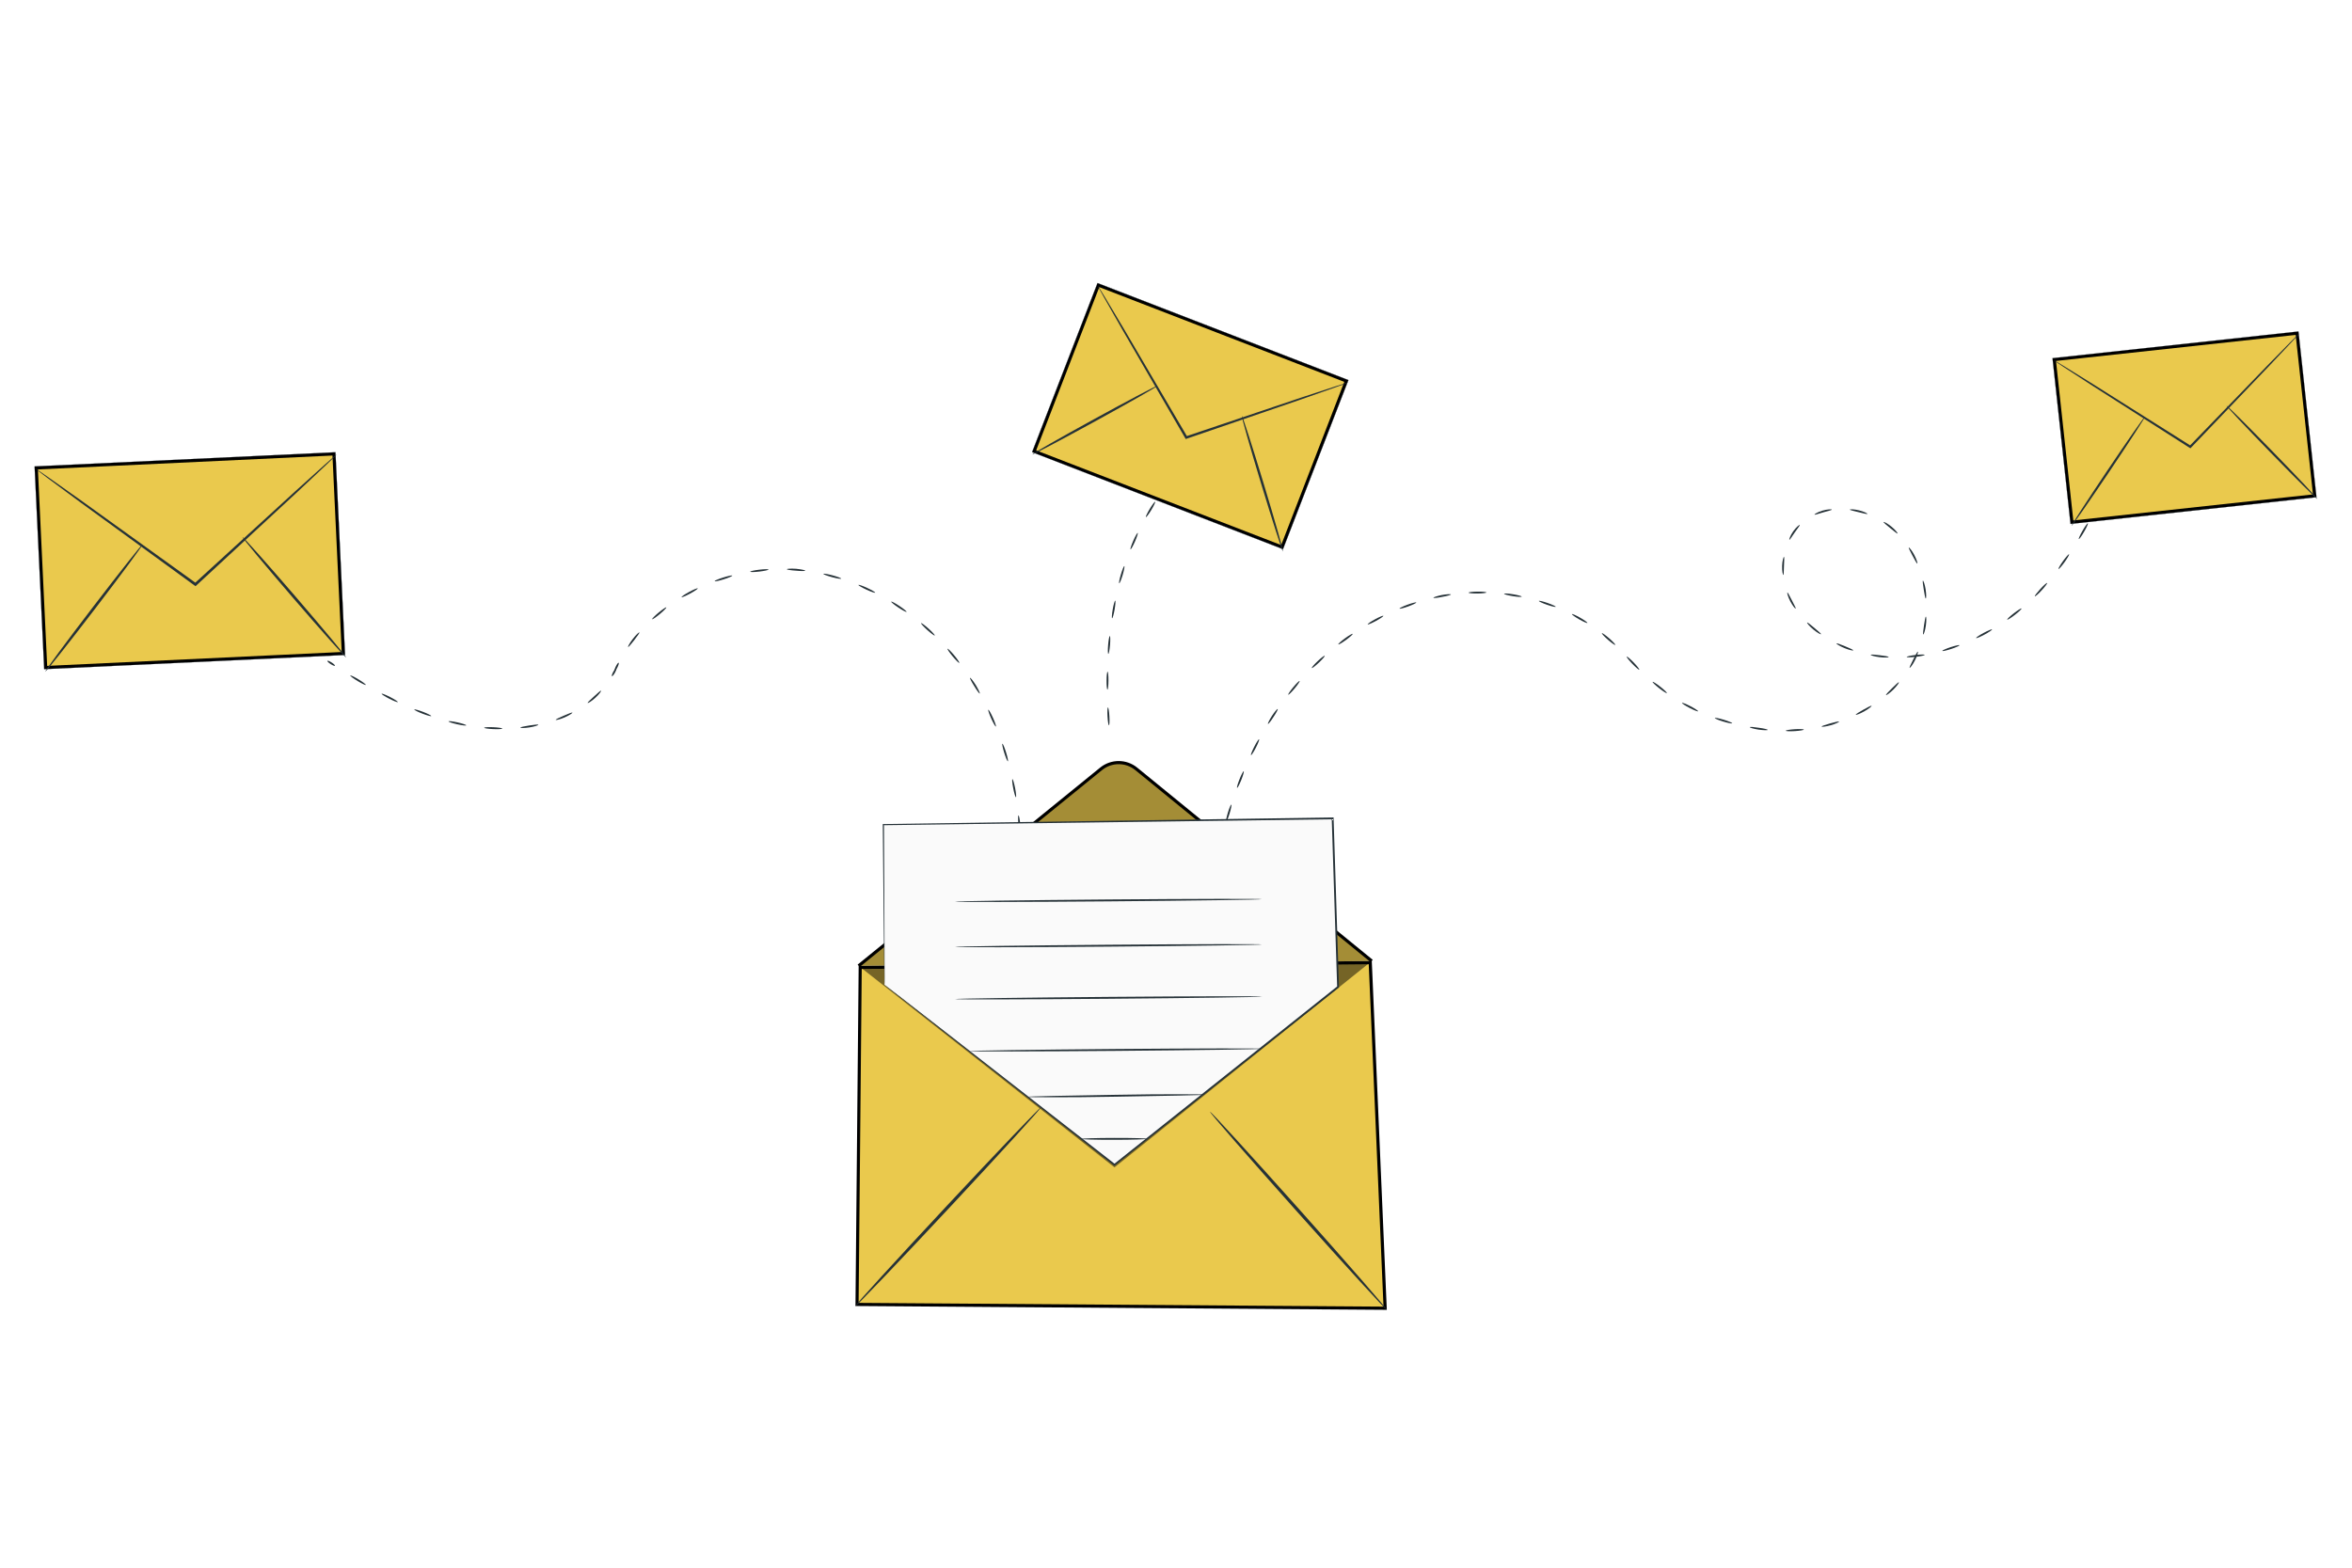 <?xml version="1.0" encoding="UTF-8"?>
<svg id="Layer_10" data-name="Layer 10" xmlns="http://www.w3.org/2000/svg" xmlns:xlink="http://www.w3.org/1999/xlink" viewBox="0 0 750 500">
  <defs>
    <style>
      .cls-1 {
        fill: #fafafa;
      }

      .cls-2 {
        opacity: .5;
      }

      .cls-3 {
        filter: url(#drop-shadow-4);
      }

      .cls-4, .cls-5 {
        fill: #eac94d;
      }

      .cls-6 {
        filter: url(#drop-shadow-3);
      }

      .cls-7 {
        filter: url(#drop-shadow-1);
      }

      .cls-8 {
        opacity: .3;
      }

      .cls-9 {
        filter: url(#drop-shadow-2);
      }

      .cls-5 {
        stroke: #000;
        stroke-miterlimit: 10;
      }

      .cls-10 {
        fill: #263238;
      }
    </style>
    <filter id="drop-shadow-1" filterUnits="userSpaceOnUse">
      <feOffset dx="0" dy="4"/>
      <feGaussianBlur result="blur" stdDeviation="4"/>
      <feFlood flood-color="#000" flood-opacity=".25"/>
      <feComposite in2="blur" operator="in"/>
      <feComposite in="SourceGraphic"/>
    </filter>
    <filter id="drop-shadow-2" filterUnits="userSpaceOnUse">
      <feOffset dx="0" dy="4"/>
      <feGaussianBlur result="blur-2" stdDeviation="4"/>
      <feFlood flood-color="#000" flood-opacity=".25"/>
      <feComposite in2="blur-2" operator="in"/>
      <feComposite in="SourceGraphic"/>
    </filter>
    <filter id="drop-shadow-3" filterUnits="userSpaceOnUse">
      <feOffset dx="0" dy="4"/>
      <feGaussianBlur result="blur-3" stdDeviation="4"/>
      <feFlood flood-color="#000" flood-opacity=".25"/>
      <feComposite in2="blur-3" operator="in"/>
      <feComposite in="SourceGraphic"/>
    </filter>
    <filter id="drop-shadow-4" filterUnits="userSpaceOnUse">
      <feOffset dx="0" dy="4"/>
      <feGaussianBlur result="blur-4" stdDeviation="4"/>
      <feFlood flood-color="#000" flood-opacity=".25"/>
      <feComposite in2="blur-4" operator="in"/>
      <feComposite in="SourceGraphic"/>
    </filter>
  </defs>
  <g>
    <path class="cls-10" d="M385.75,289.9c.16,.02,.24,.67,.16,1.47-.08,.79-.28,1.42-.44,1.41-.17-.01-.24-.67-.16-1.47,.08-.79,.28-1.42,.44-1.41Z"/>
    <path class="cls-10" d="M387.29,278.66c.16,.03,.11,1.3-.13,2.85-.24,1.55-.56,2.78-.72,2.76-.16-.02-.11-1.3,.13-2.85,.24-1.55,.56-2.79,.72-2.76Z"/>
    <path class="cls-10" d="M389.56,267.55c.16,.04,.02,1.31-.32,2.83-.34,1.53-.74,2.74-.91,2.7-.16-.03-.02-1.3,.32-2.83,.34-1.53,.75-2.74,.91-2.7Z"/>
    <path class="cls-10" d="M392.63,256.63c.16,.05-.08,1.31-.53,2.8-.45,1.5-.95,2.67-1.11,2.63-.16-.04,.08-1.3,.53-2.8,.45-1.5,.95-2.68,1.11-2.63Z"/>
    <path class="cls-10" d="M396.59,246c.15,.07-.19,1.3-.77,2.75-.58,1.45-1.17,2.58-1.33,2.52-.16-.06,.19-1.29,.77-2.75,.58-1.46,1.17-2.59,1.33-2.52Z"/>
    <path class="cls-10" d="M401.5,235.79c.15,.08-.31,1.27-1.02,2.66-.71,1.39-1.41,2.46-1.56,2.39-.15-.07,.31-1.26,1.02-2.66,.71-1.4,1.41-2.47,1.56-2.39Z"/>
    <path class="cls-10" d="M407.43,226.13c.14,.1-.46,1.22-1.33,2.52-.83,1.32-1.63,2.32-1.77,2.24-.14-.09,.42-1.23,1.26-2.56,.87-1.31,1.7-2.29,1.83-2.19Z"/>
    <path class="cls-10" d="M414.42,217.2c.12,.11-.58,1.17-1.58,2.37-1,1.2-1.91,2.09-2.04,1.99-.13-.1,.58-1.16,1.58-2.37,1-1.21,1.92-2.1,2.04-1.99Z"/>
    <path class="cls-10" d="M422.42,209.16c.11,.12-.72,1.1-1.85,2.17-1.13,1.07-2.15,1.85-2.27,1.73-.12-.12,.71-1.09,1.85-2.17,1.14-1.08,2.16-1.86,2.27-1.73Z"/>
    <path class="cls-10" d="M431.34,202.17c.09,.14-.85,1-2.11,1.92-1.26,.92-2.36,1.56-2.47,1.43-.1-.13,.84-.99,2.11-1.92,1.27-.93,2.37-1.57,2.47-1.43Z"/>
    <path class="cls-10" d="M441.12,196.42c.07,.15-.98,.87-2.35,1.62-1.37,.74-2.55,1.23-2.64,1.09-.09-.14,.97-.87,2.35-1.62,1.38-.75,2.56-1.24,2.64-1.09Z"/>
    <path class="cls-10" d="M451.62,192.16c.05,.16-1.1,.72-2.56,1.25-1.47,.53-2.7,.84-2.77,.69-.06-.15,1.08-.71,2.56-1.25,1.48-.54,2.72-.84,2.77-.69Z"/>
    <path class="cls-10" d="M462.66,189.59c.02,.17-1.21,.5-2.74,.77-1.52,.32-2.79,.45-2.83,.29-.04-.16,1.18-.56,2.72-.88,1.55-.27,2.83-.34,2.85-.18Z"/>
    <path class="cls-10" d="M473.97,188.96c0,.17-1.27,.31-2.83,.33-1.56,.02-2.83-.1-2.84-.27-.01-.17,1.26-.31,2.83-.33,1.57-.02,2.85,.1,2.84,.27Z"/>
    <path class="cls-10" d="M485.23,190.29c-.03,.16-1.31,.09-2.85-.16-1.54-.25-2.77-.58-2.75-.75,.02-.16,1.29-.1,2.85,.16,1.55,.25,2.79,.59,2.75,.75Z"/>
    <path class="cls-10" d="M496.08,193.53c-.06,.15-1.31-.14-2.78-.65-1.47-.51-2.63-1.05-2.58-1.21,.05-.16,1.29,.13,2.78,.65,1.49,.52,2.64,1.06,2.58,1.21Z"/>
    <path class="cls-10" d="M506.18,198.68c-.09,.14-1.26-.37-2.61-1.14-1.35-.77-2.39-1.52-2.31-1.67s1.24,.36,2.61,1.14c1.37,.78,2.4,1.53,2.31,1.67Z"/>
    <path class="cls-10" d="M515.07,205.69c-.12,.12-1.16-.62-2.33-1.64-1.17-1.03-2.04-1.96-1.93-2.1,.1-.13,1.14,.6,2.33,1.64,1.18,1.04,2.05,1.98,1.93,2.1Z"/>
  </g>
  <g>
    <path class="cls-10" d="M522.73,213.59c-.12,.12-1.11-.72-2.22-1.87-1.11-1.15-1.91-2.18-1.78-2.29,.12-.11,1.12,.73,2.22,1.87,1.1,1.14,1.9,2.17,1.78,2.29Z"/>
    <path class="cls-10" d="M531.52,221.05c-.1,.14-1.19-.56-2.45-1.55-1.26-.99-2.19-1.89-2.08-2.02,.11-.13,1.21,.57,2.45,1.55,1.25,.98,2.18,1.88,2.08,2.02Z"/>
    <path class="cls-10" d="M541.48,226.85c-.07,.15-1.28-.32-2.7-1.06-1.42-.74-2.51-1.45-2.42-1.6s1.29,.33,2.7,1.06c1.4,.73,2.49,1.44,2.42,1.6Z"/>
    <path class="cls-10" d="M552.35,230.68c-.04,.16-1.32-.08-2.85-.55-1.53-.46-2.73-.97-2.67-1.12,.06-.16,1.33,.09,2.85,.55,1.52,.46,2.71,.96,2.67,1.12Z"/>
    <path class="cls-10" d="M563.68,232.79c-.01,.17-1.32,.13-2.91-.08-1.58-.25-2.83-.62-2.8-.78,.03-.17,1.32-.06,2.89,.19,1.57,.2,2.83,.5,2.81,.67Z"/>
    <path class="cls-10" d="M575.2,232.7c.02,.16-1.26,.38-2.86,.48-1.6,.1-2.9,.04-2.9-.12,0-.17,1.28-.38,2.86-.48,1.58-.1,2.88-.04,2.9,.12Z"/>
    <path class="cls-10" d="M586.43,230.16c.06,.15-1.13,.72-2.67,1.15-1.54,.44-2.84,.58-2.88,.42-.04-.16,1.19-.57,2.71-1,1.52-.43,2.78-.73,2.83-.58Z"/>
    <path class="cls-10" d="M596.79,225.13c.09,.14-.92,.97-2.32,1.75-1.4,.79-2.64,1.22-2.7,1.07-.07-.15,1.03-.82,2.41-1.6,1.38-.77,2.52-1.37,2.62-1.23Z"/>
    <path class="cls-10" d="M605.5,217.62c.13,.11-.62,1.19-1.76,2.32-1.14,1.13-2.23,1.87-2.33,1.74-.11-.13,.79-1.06,1.91-2.17,1.12-1.11,2.05-2,2.18-1.89Z"/>
    <path class="cls-10" d="M611.56,207.86c.15,.06-.2,1.33-.93,2.76-.73,1.44-1.55,2.46-1.69,2.37-.14-.09,.44-1.24,1.15-2.65,.72-1.4,1.31-2.55,1.46-2.49Z"/>
    <path class="cls-10" d="M614.12,196.66c.16,0,.22,1.32-.01,2.91-.23,1.59-.67,2.83-.82,2.79-.16-.04,0-1.32,.23-2.88,.23-1.56,.44-2.83,.61-2.82Z"/>
    <path class="cls-10" d="M613.18,185.2c.16-.04,.61,1.19,.86,2.78,.25,1.59,.21,2.9,.05,2.91-.17,.01-.39-1.26-.64-2.82-.25-1.56-.43-2.83-.27-2.88Z"/>
    <path class="cls-10" d="M608.68,174.64c.13-.09,.98,.92,1.73,2.34,.76,1.42,1.12,2.68,.97,2.75-.16,.06-.76-1.07-1.5-2.46-.73-1.39-1.34-2.53-1.2-2.62Z"/>
    <path class="cls-10" d="M600.62,166.49c.09-.14,1.27,.45,2.52,1.48,1.25,1.02,2.06,2.07,1.94,2.18-.12,.12-1.1-.72-2.32-1.71-1.21-1-2.22-1.8-2.13-1.94Z"/>
    <path class="cls-10" d="M589.88,162.54c.02-.16,1.34-.16,2.91,.23,1.57,.38,2.75,.98,2.69,1.13-.06,.16-1.3-.18-2.83-.55-1.53-.38-2.78-.64-2.77-.81Z"/>
    <path class="cls-10" d="M578.6,164.14c-.07-.14,1.05-.86,2.62-1.3,1.56-.45,2.89-.46,2.91-.3,.02,.17-1.24,.44-2.74,.87-1.51,.43-2.71,.87-2.78,.72Z"/>
    <path class="cls-10" d="M570.6,172.14c-.15-.06,.27-1.33,1.21-2.66,.93-1.34,1.98-2.16,2.09-2.04,.12,.12-.71,1.1-1.6,2.39-.9,1.28-1.54,2.39-1.7,2.32Z"/>
    <path class="cls-10" d="M568.66,183.38c-.16,.02-.44-1.27-.38-2.9,.05-1.62,.43-2.89,.59-2.86,.17,.03,.06,1.31,0,2.88-.06,1.57-.05,2.86-.22,2.87Z"/>
    <path class="cls-10" d="M572.6,194.11c-.13,.09-.99-.91-1.73-2.35-.75-1.44-1.06-2.72-.91-2.77,.16-.06,.71,1.1,1.44,2.5,.72,1.4,1.34,2.53,1.2,2.62Z"/>
    <path class="cls-10" d="M580.67,202.27c-.09,.13-1.24-.49-2.48-1.53-1.24-1.03-2.05-2.07-1.93-2.18,.12-.12,1.11,.71,2.32,1.72,1.21,1.02,2.19,1.85,2.09,1.99Z"/>
    <path class="cls-10" d="M590.95,207.42c-.05,.16-1.33-.11-2.82-.73-1.49-.61-2.59-1.32-2.51-1.47,.08-.15,1.28,.31,2.74,.91,1.46,.6,2.64,1.12,2.59,1.28Z"/>
    <path class="cls-10" d="M602.25,209.55c0,.16-1.31,.24-2.91,.04-1.59-.19-2.85-.58-2.81-.74,.03-.17,1.32-.05,2.88,.14,1.57,.19,2.84,.38,2.83,.55Z"/>
    <path class="cls-10" d="M613.74,208.86c.03,.16-1.24,.45-2.83,.63-1.59,.19-2.89,.2-2.9,.04,0-.17,1.26-.45,2.83-.63,1.57-.18,2.87-.2,2.9-.04Z"/>
    <path class="cls-10" d="M624.84,205.79c.06,.15-1.12,.69-2.65,1.19-1.52,.5-2.79,.78-2.83,.62-.04-.16,1.14-.69,2.65-1.19,1.5-.49,2.77-.77,2.83-.62Z"/>
    <path class="cls-10" d="M635.22,200.76c.09,.14-.99,.87-2.4,1.63-1.41,.76-2.61,1.25-2.68,1.1s1-.88,2.4-1.63c1.39-.75,2.6-1.25,2.68-1.1Z"/>
    <path class="cls-10" d="M644.61,194.08c.11,.13-.83,1.02-2.09,2.01-1.26,.98-2.37,1.67-2.46,1.53-.1-.14,.84-1.03,2.09-2.01,1.25-.97,2.35-1.66,2.46-1.53Z"/>
    <path class="cls-10" d="M652.78,185.94c.13,.11-.65,1.15-1.73,2.33-1.07,1.19-2.07,2.03-2.19,1.9-.11-.11,.69-1.13,1.75-2.31,1.07-1.17,2.05-2.03,2.17-1.92Z"/>
    <path class="cls-10" d="M659.78,176.78c.14,.09-.51,1.22-1.44,2.52-.93,1.3-1.8,2.27-1.93,2.17-.13-.1,.51-1.23,1.44-2.52,.93-1.29,1.79-2.26,1.93-2.17Z"/>
    <path class="cls-10" d="M665.77,166.92c.15,.08-.38,1.27-1.18,2.65-.8,1.39-1.56,2.44-1.7,2.35-.14-.09,.39-1.27,1.18-2.65,.79-1.38,1.55-2.43,1.7-2.35Z"/>
    <path class="cls-10" d="M670.9,156.59c.15,.07-.28,1.29-.97,2.73-.69,1.44-1.36,2.55-1.51,2.48-.15-.07,.28-1.3,.97-2.73,.68-1.44,1.36-2.54,1.51-2.48Z"/>
    <path class="cls-10" d="M675.41,145.98c.15,.06-.21,1.31-.82,2.78-.6,1.48-1.22,2.62-1.37,2.56-.15-.07,.21-1.31,.82-2.78,.6-1.47,1.22-2.62,1.37-2.55Z"/>
    <path class="cls-10" d="M679.5,135.19c.16,.06-.17,1.31-.72,2.81-.55,1.49-1.13,2.66-1.28,2.6s.17-1.32,.72-2.81c.55-1.49,1.13-2.66,1.28-2.6Z"/>
    <path class="cls-10" d="M681.9,128.51c.16,.06,.18,.38,.06,.73-.12,.34-.35,.58-.51,.52-.16-.06-.18-.38-.06-.73,.12-.34,.35-.58,.51-.52Z"/>
  </g>
  <g class="cls-7">
    <g>
      <g>
        <rect class="cls-4" x="657.64" y="106.33" width="77.88" height="52.17" transform="translate(-10.22 75.98) rotate(-6.2)"/>
        <path d="M732.04,102.82l5.52,50.87-76.43,8.3-5.52-50.87,76.43-8.3m.89-1.1l-78.42,8.52,5.74,52.86,78.42-8.52-5.74-52.86h0Z"/>
      </g>
      <path class="cls-10" d="M660.22,163.13v-.03s-5.75-52.89-5.75-52.89h.03s78.45-8.52,78.45-8.52v.03s5.75,52.89,5.75,52.89h-.03s-78.45,8.52-78.45,8.52Zm-5.68-52.87l5.73,52.8,78.37-8.51-5.73-52.8-78.37,8.51Z"/>
    </g>
    <path class="cls-10" d="M733.24,102.33s-.21,.29-.65,.78c-.5,.54-1.15,1.26-1.98,2.15-1.79,1.9-4.3,4.56-7.37,7.82-6.32,6.61-14.98,15.66-24.56,25.69l-.2,.21-.25-.16c-.19-.12-.39-.25-.6-.38-11.83-7.56-22.53-14.39-30.35-19.39-3.82-2.48-6.93-4.5-9.15-5.95-1.03-.68-1.85-1.23-2.47-1.65-.56-.38-.85-.59-.83-.62,.01-.02,.33,.15,.91,.49,.64,.39,1.49,.9,2.54,1.53,2.26,1.4,5.41,3.36,9.28,5.75,7.85,4.95,18.6,11.73,30.47,19.22,.21,.13,.41,.26,.6,.38l-.45,.05c9.65-9.97,18.35-18.97,24.72-25.54,3.14-3.2,5.7-5.8,7.53-7.67,.86-.85,1.55-1.54,2.07-2.06,.48-.46,.74-.7,.76-.68Z"/>
    <path class="cls-10" d="M660.56,163.71c-.16-.11,4.95-8,11.41-17.61,6.47-9.62,11.84-17.32,12.01-17.21,.16,.11-4.95,7.99-11.41,17.61-6.47,9.62-11.84,17.32-12.01,17.21Z"/>
    <path class="cls-10" d="M709.98,125.39c.14-.14,6.75,6.42,14.76,14.65,8.01,8.23,14.39,15.01,14.25,15.15s-6.75-6.42-14.76-14.65c-8.01-8.23-14.39-15.01-14.25-15.15Z"/>
  </g>
  <g>
    <path class="cls-10" d="M358.89,270.89c.16-.03,.4,.59,.54,1.37,.13,.79,.11,1.45-.06,1.47s-.4-.59-.54-1.37c-.13-.79-.11-1.45,.06-1.47Z"/>
    <path class="cls-10" d="M357.04,259.63c.16-.03,.5,1.21,.75,2.77,.25,1.55,.32,2.84,.16,2.86-.16,.03-.5-1.21-.75-2.77-.25-1.56-.32-2.84-.16-2.86Z"/>
    <path class="cls-10" d="M355.39,248.34c.16-.02,.47,1.22,.69,2.78,.22,1.56,.26,2.84,.1,2.87s-.47-1.22-.69-2.78c-.22-1.56-.26-2.84-.1-2.87Z"/>
    <path class="cls-10" d="M353.3,225.63c.17,0,.37,1.26,.46,2.83,.09,1.57,.03,2.85-.14,2.86-.17,.01-.37-1.25-.46-2.83-.09-1.57-.03-2.86,.14-2.86Z"/>
    <path class="cls-10" d="M353.18,214.23c.17,0,.29,1.28,.28,2.86,0,1.57-.15,2.85-.32,2.85-.17,0-.29-1.28-.28-2.86,0-1.58,.15-2.86,.32-2.85Z"/>
    <path class="cls-10" d="M353.9,202.85c.16,.02,.19,1.3,.06,2.87-.13,1.57-.37,2.83-.54,2.82-.17,0-.19-1.29-.06-2.87,.13-1.57,.37-2.83,.54-2.82Z"/>
    <path class="cls-10" d="M355.62,191.57c.16,.03,.07,1.31-.2,2.86-.27,1.55-.63,2.78-.79,2.76-.16-.02-.07-1.3,.2-2.86,.27-1.56,.63-2.79,.79-2.76Z"/>
    <path class="cls-10" d="M358.52,180.55c.16,.05-.08,1.32-.52,2.82-.45,1.5-.94,2.69-1.1,2.65-.16-.04,.07-1.3,.53-2.82,.45-1.52,.94-2.7,1.1-2.65Z"/>
    <path class="cls-10" d="M362.79,169.98c.15,.07-.24,1.3-.87,2.73-.63,1.44-1.27,2.55-1.42,2.49-.15-.06,.24-1.28,.87-2.73,.64-1.45,1.27-2.56,1.42-2.49Z"/>
    <path class="cls-10" d="M368.35,160.03c.14,.09-.4,1.25-1.21,2.6-.81,1.34-1.58,2.37-1.73,2.29-.15-.08,.4-1.24,1.21-2.6,.82-1.35,1.59-2.38,1.73-2.29Z"/>
    <path class="cls-10" d="M375.19,150.91c.12,.11-.57,1.19-1.56,2.41-.98,1.22-1.89,2.13-2.02,2.03-.13-.1,.56-1.18,1.56-2.41,.99-1.23,1.9-2.14,2.02-2.03Z"/>
    <path class="cls-10" d="M383.3,142.89c.11,.13-.75,1.09-1.9,2.15-1.16,1.06-2.19,1.82-2.31,1.7s.73-1.08,1.9-2.15c1.17-1.07,2.2-1.83,2.31-1.7Z"/>
    <path class="cls-10" d="M392.62,136.34c.08,.14-.92,.95-2.24,1.79-1.32,.84-2.47,1.42-2.57,1.28-.1-.13,.91-.94,2.24-1.79,1.33-.85,2.48-1.43,2.57-1.28Z"/>
    <path class="cls-10" d="M403.01,131.66c.05,.16-1.09,.75-2.55,1.32-1.46,.57-2.7,.91-2.77,.76-.07-.15,1.07-.74,2.55-1.32,1.48-.58,2.71-.92,2.76-.76Z"/>
    <path class="cls-10" d="M411.34,129.61c.03,.16-.58,.42-1.36,.56-.78,.15-1.43,.14-1.47-.03-.04-.16,.57-.41,1.36-.56,.79-.15,1.44-.14,1.47,.03Z"/>
  </g>
  <g class="cls-9">
    <g>
      <g>
        <rect class="cls-4" x="351.14" y="86.33" width="56.81" height="84.77" transform="translate(122.6 436.29) rotate(-68.86)"/>
        <path d="M350.54,87.58l78.13,30.21-20.13,52.06-78.13-30.21,20.13-52.06m-.57-1.29l-20.85,53.92,80,30.93,20.85-53.92-80-30.93h0Z"/>
      </g>
      <path class="cls-10" d="M409.13,171.18h-.03s-80.02-30.96-80.02-30.96v-.03s20.87-53.95,20.87-53.95h.03s80.02,30.96,80.02,30.96v.03s-20.87,53.95-20.87,53.95Zm-79.98-30.99l79.94,30.91,20.83-53.87-79.94-30.91-20.83,53.87Z"/>
    </g>
    <path class="cls-10" d="M429.97,117.97s-.34,.17-1.02,.43c-.75,.28-1.74,.64-2.98,1.09-2.68,.94-6.43,2.26-11.02,3.88-9.41,3.23-22.29,7.65-36.55,12.55l-.3,.1-.16-.28c-.12-.21-.26-.44-.39-.67-7.65-13.2-14.57-25.15-19.63-33.89-2.45-4.3-4.44-7.8-5.87-10.31-.65-1.17-1.17-2.11-1.56-2.82-.35-.65-.52-1-.5-1.01,.02-.01,.24,.31,.63,.93,.43,.69,.99,1.61,1.69,2.75,1.48,2.48,3.55,5.94,6.09,10.19,5.11,8.71,12.1,20.61,19.83,33.77,.13,.23,.27,.46,.39,.67l-.46-.17c14.29-4.81,27.2-9.15,36.62-12.33,4.63-1.52,8.4-2.76,11.1-3.64,1.26-.4,2.27-.71,3.03-.95,.69-.21,1.06-.31,1.07-.28Z"/>
    <path class="cls-10" d="M329.12,140.96c-.1-.19,8.77-5.25,19.82-11.31,11.05-6.06,20.09-10.82,20.19-10.63,.1,.19-8.77,5.25-19.82,11.31-11.05,6.06-20.09,10.82-20.19,10.63Z"/>
    <path class="cls-10" d="M395.99,128.63c.21-.06,3.31,9.57,6.94,21.52,3.63,11.95,6.4,21.69,6.19,21.75-.21,.06-3.31-9.57-6.94-21.52-3.63-11.95-6.4-21.68-6.19-21.75Z"/>
  </g>
  <g>
    <path class="cls-10" d="M325.29,283.51c.17,.01,.25,.67,.18,1.46-.06,.8-.25,1.43-.42,1.41-.17-.02-.25-.67-.18-1.46,.06-.79,.25-1.43,.42-1.41Z"/>
    <path class="cls-10" d="M325.58,271.78c.17,0,.3,1.31,.29,2.94,0,1.63-.14,2.94-.31,2.93-.17,0-.3-1.32-.29-2.94,0-1.62,.14-2.93,.31-2.93Z"/>
    <path class="cls-10" d="M324.78,260.07c.16-.02,.42,1.28,.57,2.89,.15,1.62,.14,2.94-.03,2.95-.17,.01-.42-1.29-.57-2.89-.15-1.61-.14-2.93,.03-2.95Z"/>
    <path class="cls-10" d="M322.83,248.5c.16-.04,.55,1.23,.86,2.82,.31,1.6,.43,2.91,.27,2.94-.16,.03-.55-1.24-.86-2.82-.31-1.59-.43-2.9-.27-2.94Z"/>
    <path class="cls-10" d="M319.64,237.21c.16-.05,.68,1.16,1.16,2.71,.49,1.55,.75,2.85,.59,2.89-.16,.04-.68-1.17-1.16-2.71-.48-1.54-.75-2.84-.59-2.89Z"/>
    <path class="cls-10" d="M315.15,226.37c.15-.07,.81,1.07,1.48,2.55,.67,1.48,1.08,2.74,.93,2.8-.15,.06-.82-1.08-1.48-2.55-.66-1.47-1.08-2.73-.93-2.8Z"/>
    <path class="cls-10" d="M309.33,216.19c.14-.09,.97,.94,1.84,2.32,.83,1.4,1.39,2.6,1.25,2.68-.14,.08-.93-.98-1.76-2.37-.87-1.36-1.47-2.54-1.33-2.63Z"/>
    <path class="cls-10" d="M302.14,206.91c.12-.11,1.07,.81,2.11,2.06,1.04,1.25,1.78,2.35,1.65,2.45s-1.08-.82-2.11-2.06c-1.03-1.24-1.77-2.33-1.65-2.45Z"/>
    <path class="cls-10" d="M293.71,198.75c.11-.13,1.17,.65,2.38,1.74,1.21,1.09,2.09,2.07,1.98,2.19-.12,.12-1.18-.66-2.38-1.74-1.2-1.08-2.08-2.06-1.98-2.19Z"/>
    <path class="cls-10" d="M284.19,191.89c.09-.14,1.25,.47,2.61,1.38,1.36,.9,2.37,1.74,2.28,1.88-.1,.13-1.27-.48-2.61-1.38-1.34-.89-2.36-1.73-2.28-1.88Z"/>
    <path class="cls-10" d="M273.74,186.56c.06-.15,1.31,.27,2.79,.96,1.48,.68,2.62,1.35,2.54,1.5-.08,.15-1.33-.28-2.79-.96-1.47-.68-2.6-1.35-2.54-1.5Z"/>
    <path class="cls-10" d="M262.56,183.03c.03-.16,1.34,.05,2.91,.47,1.57,.42,2.81,.9,2.76,1.05-.05,.16-1.35-.05-2.91-.47-1.56-.42-2.79-.89-2.76-1.05Z"/>
    <path class="cls-10" d="M250.93,181.54c0-.16,1.33-.23,2.95-.13,1.62,.17,2.92,.44,2.89,.6-.02,.16-1.34,.16-2.94,0-1.61-.1-2.91-.3-2.91-.47Z"/>
    <path class="cls-10" d="M239.23,182.34c-.03-.16,1.26-.45,2.88-.64,1.62-.19,2.94-.21,2.95-.05,.01,.17-1.28,.45-2.88,.64-1.6,.19-2.92,.21-2.95,.05Z"/>
    <path class="cls-10" d="M227.9,185.36c-.06-.16,1.15-.68,2.71-1.17,1.55-.49,2.85-.76,2.89-.6,.04,.16-1.17,.69-2.71,1.17-1.54,.49-2.83,.76-2.89,.6Z"/>
    <path class="cls-10" d="M217.33,190.45c-.09-.14,1-.89,2.44-1.66,1.43-.78,2.65-1.28,2.72-1.13,.07,.15-1.02,.89-2.44,1.66-1.42,.77-2.64,1.27-2.72,1.13Z"/>
    <path class="cls-10" d="M207.96,197.49c-.11-.12,.81-1.07,2.06-2.11,1.25-1.04,2.35-1.78,2.45-1.65,.1,.13-.82,1.08-2.06,2.11-1.24,1.03-2.33,1.77-2.45,1.65Z"/>
    <path class="cls-10" d="M200.29,206.35c-.14-.09,.49-1.27,1.49-2.56,1-1.29,1.98-2.19,2.1-2.09,.13,.11-.64,1.18-1.62,2.45-.99,1.27-1.83,2.28-1.97,2.19Z"/>
    <path class="cls-10" d="M196.01,213.97c-.15-.07,0-.71,.36-1.43,.35-.72,.75-1.24,.9-1.17,.15,.08-.01,.72-.36,1.43-.35,.71-.75,1.23-.9,1.17Z"/>
  </g>
  <g>
    <path class="cls-10" d="M195.13,215.67c-.14-.09,.05-.72,.43-1.41,.38-.69,.81-1.19,.96-1.12,.15,.07-.04,.7-.43,1.41-.39,.71-.82,1.21-.96,1.12Z"/>
    <path class="cls-10" d="M187.4,224.19c-.1-.14,.85-1.01,2.02-2.07,1.17-1.06,2.12-1.94,2.24-1.82,.12,.11-.64,1.18-1.84,2.27-1.19,1.09-2.33,1.76-2.42,1.63Z"/>
    <path class="cls-10" d="M177.22,229.59c-.05-.16,1.12-.7,2.57-1.33,1.45-.63,2.65-1.12,2.73-.97,.08,.14-1.01,.88-2.49,1.52-1.48,.64-2.76,.93-2.81,.78Z"/>
    <path class="cls-10" d="M165.95,232.06c-.02-.17,1.25-.42,2.82-.67,1.57-.24,2.85-.4,2.89-.23,.04,.16-1.21,.58-2.8,.83-1.59,.25-2.9,.24-2.91,.08Z"/>
    <path class="cls-10" d="M154.4,232.11c.02-.17,1.31-.24,2.9-.17,1.59,.07,2.87,.26,2.87,.43,0,.17-1.3,.24-2.9,.17-1.6-.07-2.89-.26-2.87-.43Z"/>
    <path class="cls-10" d="M143.03,230.07c.04-.16,1.34,0,2.89,.34,1.55,.35,2.78,.76,2.76,.93-.03,.16-1.32,.01-2.89-.34-1.57-.35-2.8-.77-2.76-.93Z"/>
    <path class="cls-10" d="M132.11,226.29c.07-.15,1.32,.19,2.81,.76,1.48,.57,2.64,1.16,2.59,1.32-.05,.16-1.31-.18-2.81-.76-1.5-.57-2.66-1.17-2.59-1.32Z"/>
    <path class="cls-10" d="M121.7,221.27c.08-.15,1.29,.32,2.71,1.05,1.42,.73,2.51,1.44,2.44,1.59-.07,.15-1.28-.32-2.71-1.05-1.42-.73-2.52-1.44-2.44-1.59Z"/>
    <path class="cls-10" d="M111.7,215.45c.09-.14,1.27,.41,2.63,1.24,1.37,.82,2.4,1.61,2.32,1.75-.08,.14-1.26-.41-2.63-1.24-1.37-.83-2.41-1.61-2.32-1.75Z"/>
    <path class="cls-10" d="M104.39,210.77c.09-.14,.71,.1,1.37,.53,.67,.43,1.14,.9,1.05,1.04-.09,.14-.7-.1-1.37-.53-.67-.43-1.14-.9-1.05-1.04Z"/>
  </g>
  <g class="cls-6">
    <g>
      <g>
        <rect class="cls-4" x="13.02" y="142.97" width="95.04" height="63.73" transform="translate(-8.16 3.04) rotate(-2.7)"/>
        <path d="M106.02,141.29l2.95,62.66-93.93,4.43-2.95-62.66,93.93-4.43m.95-1.05l-95.93,4.52,3.05,64.66,95.93-4.52-3.05-64.66h0Z"/>
      </g>
      <path class="cls-10" d="M14.06,209.45v-.03s-3.05-64.69-3.05-64.69h.03s95.96-4.52,95.96-4.52v.03s3.05,64.69,3.05,64.69h-.03s-95.96,4.52-95.96,4.52Zm-2.99-64.66l3.04,64.6,95.87-4.52-3.04-64.6-95.87,4.52Z"/>
    </g>
    <path class="cls-10" d="M107.32,141s-.27,.33-.85,.9c-.65,.62-1.5,1.44-2.56,2.47-2.32,2.18-5.56,5.22-9.54,8.96-8.17,7.57-19.36,17.92-31.76,29.39l-.26,.24-.29-.21c-.22-.16-.46-.33-.7-.51-13.81-10.06-26.31-19.17-35.45-25.82-4.45-3.3-8.08-5.98-10.68-7.91-1.2-.91-2.15-1.63-2.88-2.19-.65-.51-.99-.79-.97-.81s.39,.21,1.07,.67c.75,.52,1.74,1.2,2.97,2.05,2.64,1.87,6.32,4.48,10.85,7.68,9.18,6.6,21.73,15.64,35.6,25.62,.24,.17,.48,.35,.7,.51l-.55,.03c12.46-11.4,23.71-21.68,31.93-29.2,4.05-3.65,7.36-6.63,9.72-8.76,1.11-.97,2-1.75,2.67-2.35,.62-.53,.95-.8,.97-.77Z"/>
    <path class="cls-10" d="M14.44,210.19c-.19-.15,6.6-9.35,15.18-20.55,8.58-11.21,15.68-20.17,15.87-20.03,.19,.15-6.6,9.35-15.18,20.56-8.57,11.2-15.68,20.17-15.87,20.02Z"/>
    <path class="cls-10" d="M77.33,167.3c.18-.16,7.73,8.31,16.85,18.9,9.12,10.6,16.37,19.31,16.19,19.47-.18,.16-7.72-8.3-16.85-18.9-9.12-10.59-16.37-19.31-16.18-19.47Z"/>
  </g>
  <g class="cls-3">
    <g>
      <g>
        <polygon class="cls-4" points="273.28 412.03 274.29 304.53 436.94 303.01 441.69 413.24 273.28 412.03"/>
        <path d="M436.46,303.52l4.71,109.22-167.38-1.2,1-106.5,161.68-1.51m.96-1.01l-163.62,1.53-1.02,108.49,169.43,1.22-4.79-111.24h0Z"/>
      </g>
      <path class="cls-5" d="M273.8,304.04l77.31-62.82c3.27-2.66,7.97-2.66,11.23,.01l75.08,61.28"/>
      <g class="cls-8">
        <path d="M273.8,304.04l77.31-62.82c3.27-2.66,7.97-2.66,11.23,.01l75.08,61.28"/>
      </g>
      <path class="cls-10" d="M272.78,412.53c-.2-.19,12.87-14.52,29.19-32,16.33-17.49,29.73-31.5,29.93-31.31,.2,.19-12.86,14.52-29.19,32.01-16.32,17.48-29.72,31.5-29.93,31.31Z"/>
      <path class="cls-10" d="M442.21,413.74c-.21,.19-12.99-13.8-28.56-31.24-15.57-17.44-28.01-31.73-27.8-31.91,.21-.19,12.99,13.8,28.56,31.24,15.56,17.44,28.01,31.72,27.8,31.91Z"/>
      <g class="cls-2">
        <polyline points="437.42 302.51 355.39 368.32 273.8 304.04"/>
      </g>
      <g>
        <polygon class="cls-1" points="282.05 310.1 281.69 258.99 424.96 257 426.69 310.77 355.38 367.46 282.05 310.1"/>
        <path class="cls-10" d="M282.05,310.1s.47,.34,1.36,1.02c.89,.69,2.2,1.7,3.91,3.01,3.42,2.66,8.43,6.55,14.83,11.52,12.79,9.97,31.13,24.27,53.39,41.62h-.31c20.54-16.35,44.91-35.74,71.27-56.73l-.11,.24c-.33-10.26-.68-21.02-1.03-31.97-.24-7.37-.47-14.66-.7-21.8l.3,.29c-57.73,.76-108.66,1.43-143.27,1.89l.19-.19c.07,16.07,.13,28.83,.17,37.59,0,4.37,.02,7.74,.02,10.04,0,1.13,0,2,0,2.59,0,.58-.02,.89-.02,.89,0,0-.02-.29-.03-.86,0-.59-.02-1.45-.04-2.57-.03-2.29-.07-5.65-.12-10.01-.08-8.78-.21-21.56-.36-37.65v-.19s.19,0,.19,0c34.61-.51,85.54-1.25,143.27-2.1h.29s0,.29,0,.29c.23,7.14,.46,14.43,.7,21.8,.35,10.95,.69,21.71,1.02,31.97v.15s-.11,.09-.11,.09c-26.39,20.96-50.78,40.32-71.34,56.65l-.15,.12-.15-.12c-22.23-17.45-40.55-31.83-53.32-41.85-6.35-5.01-11.33-8.92-14.72-11.6-1.68-1.33-2.96-2.35-3.84-3.05-.86-.69-1.29-1.05-1.29-1.05Z"/>
      </g>
    </g>
    <path class="cls-10" d="M402.37,282.78c0,.17-21.91,.48-48.93,.7-27.03,.22-48.94,.26-48.94,.1,0-.17,21.9-.48,48.94-.7,27.02-.22,48.94-.26,48.94-.1Z"/>
    <path class="cls-10" d="M402.4,297.22c0,.17-21.91,.48-48.93,.7-27.03,.22-48.94,.26-48.94,.1,0-.17,21.9-.48,48.94-.7,27.02-.22,48.94-.26,48.94-.1Z"/>
    <path class="cls-10" d="M402.43,313.85c0,.17-21.91,.48-48.93,.7-27.03,.22-48.94,.26-48.94,.1,0-.17,21.9-.48,48.94-.7,27.02-.22,48.94-.26,48.94-.1Z"/>
    <path class="cls-10" d="M402.47,330.49c0,.17-20.9,.47-46.68,.68-25.79,.21-46.69,.25-46.69,.08,0-.17,20.9-.47,46.69-.68,25.78-.21,46.69-.25,46.69-.08Z"/>
    <path class="cls-10" d="M384.17,345.13s-.2,.04-.57,.07c-.45,.02-.99,.04-1.65,.07-1.52,.04-3.57,.09-6.05,.15-5.2,.09-12.21,.22-19.97,.36-7.8,.15-14.87,.19-19.98,.19-2.49-.02-4.53-.03-6.05-.04-.66-.02-1.2-.03-1.65-.04-.38-.02-.57-.03-.57-.06,0-.02,.2-.04,.57-.07,.45-.02,.99-.04,1.65-.07,1.52-.04,3.57-.09,6.05-.15,5.2-.09,12.21-.22,19.97-.36,7.8-.15,14.86-.19,19.97-.19,2.49,.02,4.53,.03,6.05,.04,.66,.02,1.2,.03,1.65,.04,.38,.02,.57,.03,.57,.06Z"/>
    <path class="cls-10" d="M365.76,359.21c0,.17-4.67,.31-10.43,.32-5.76,.01-10.43-.11-10.44-.28,0-.17,4.67-.31,10.43-.32,5.76-.01,10.43,.11,10.43,.28Z"/>
  </g>
</svg>
